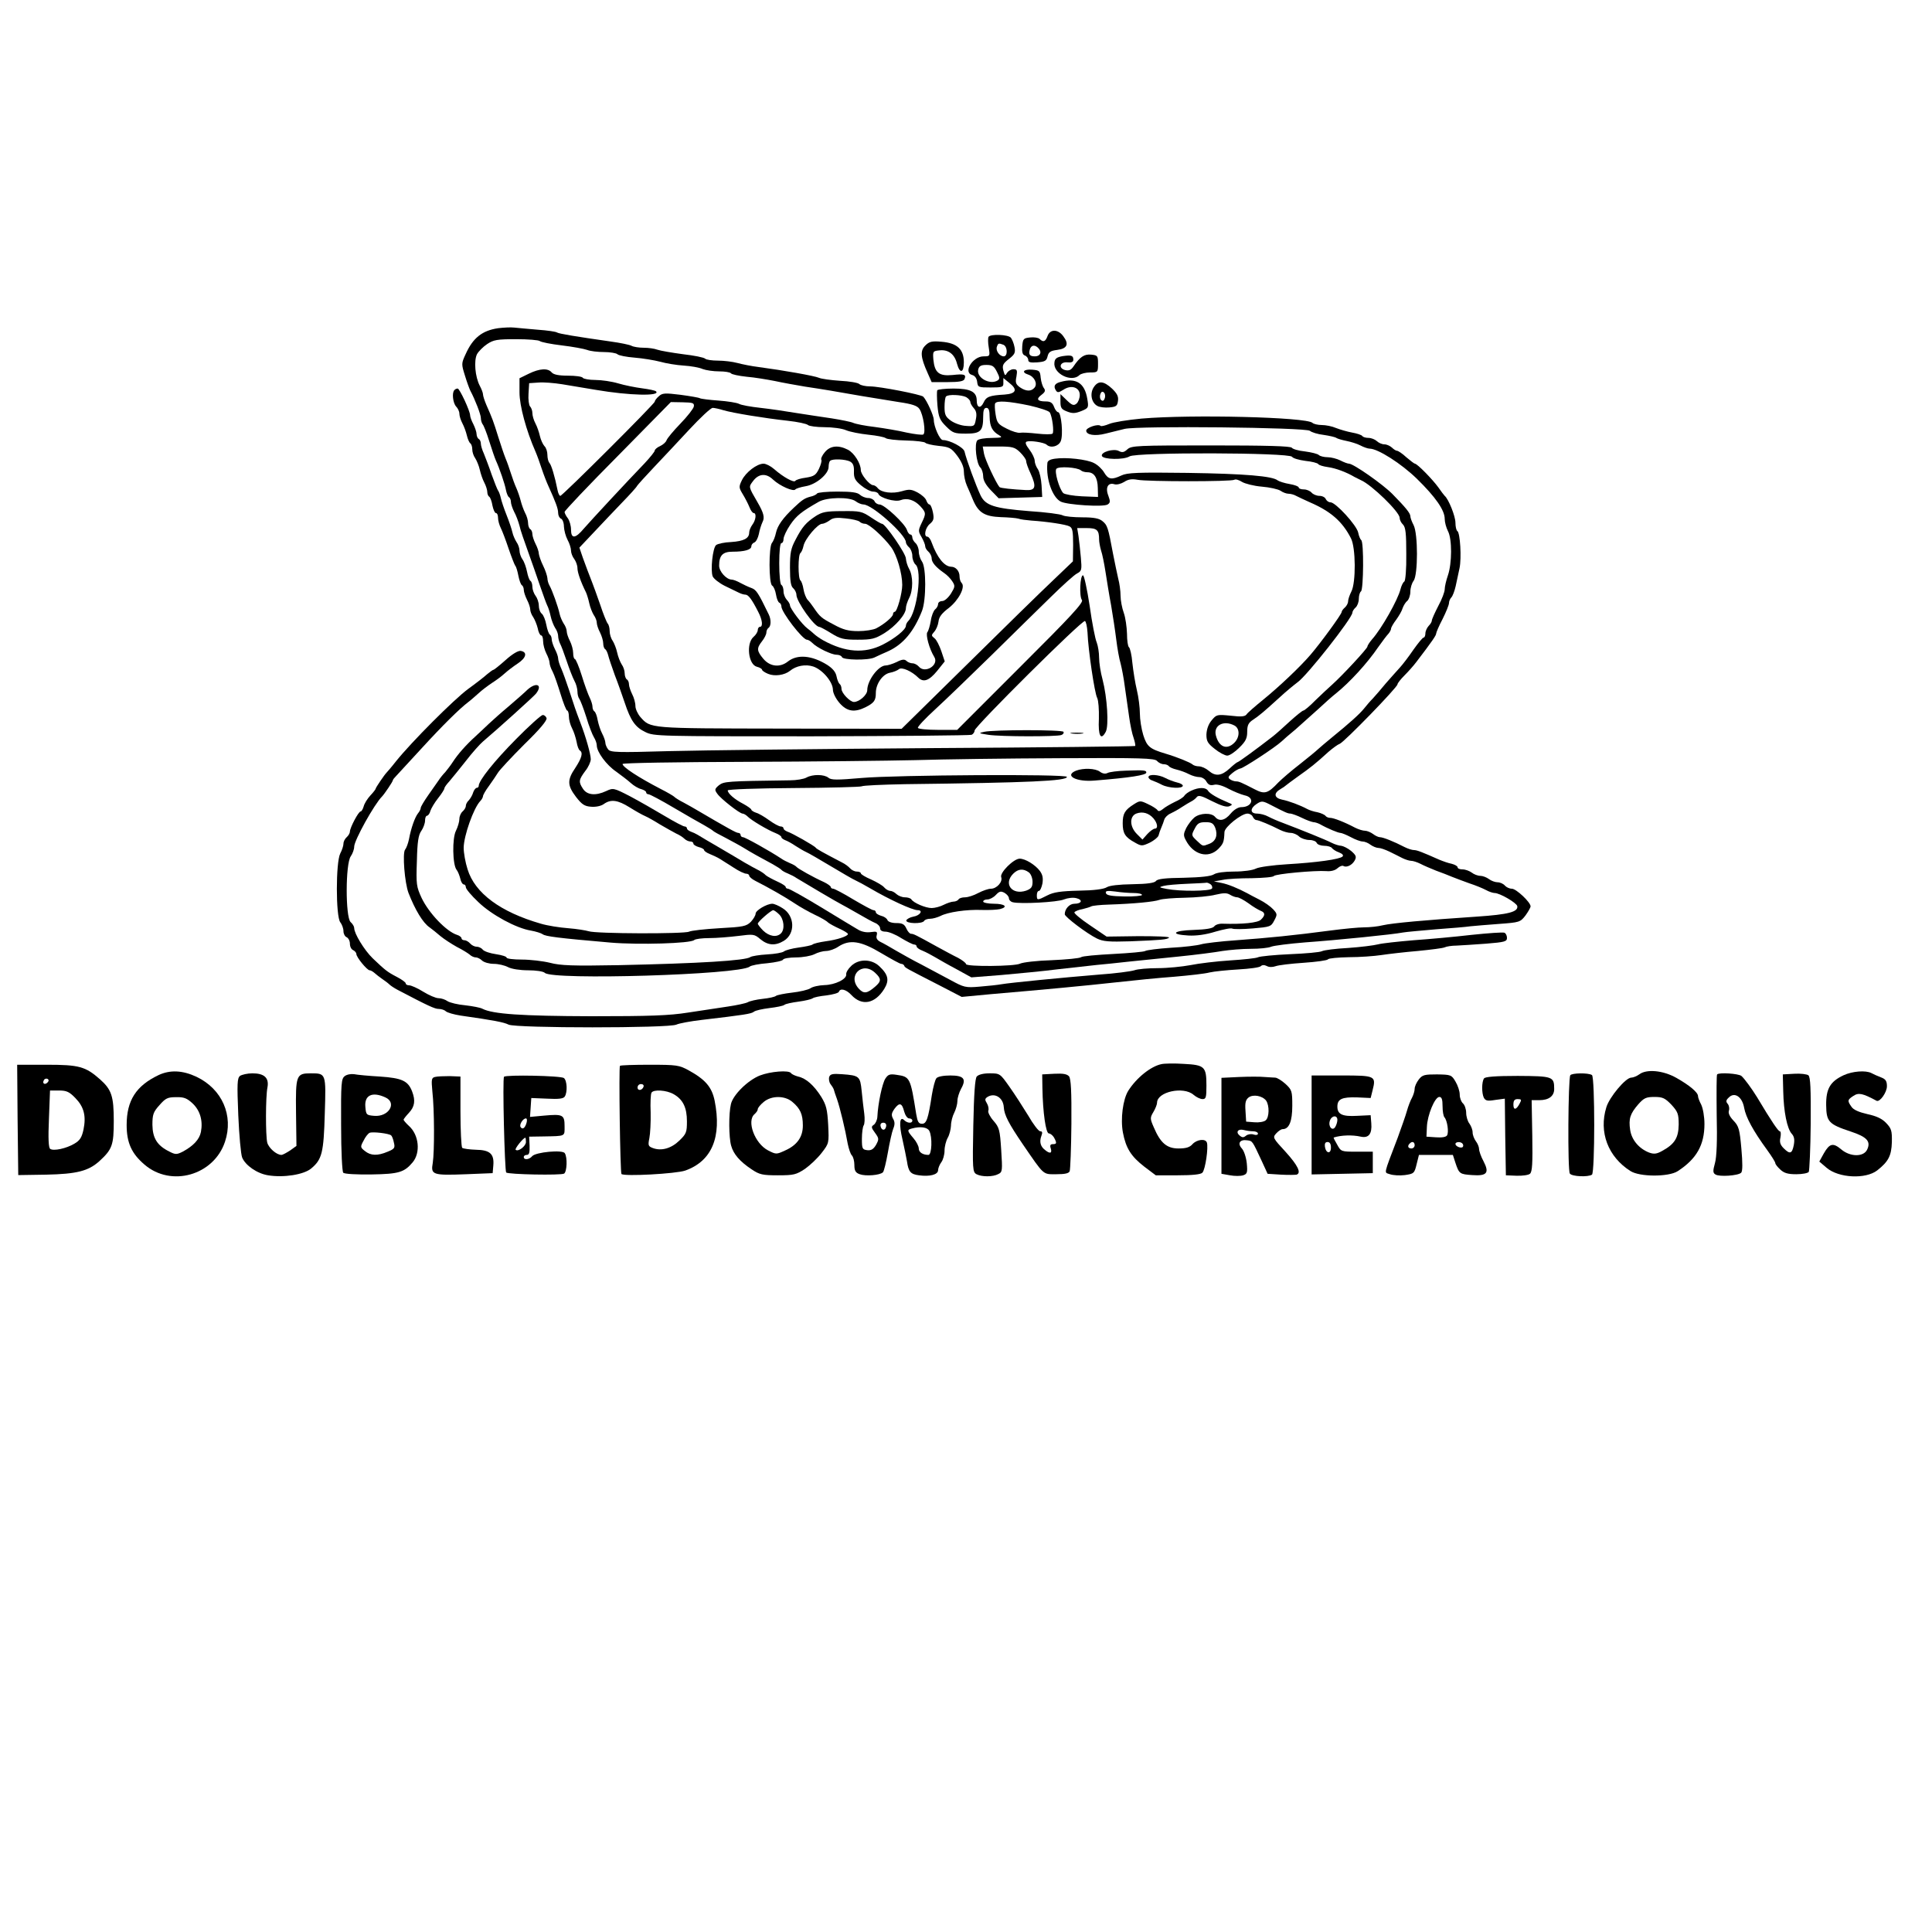 <?xml version="1.0" standalone="no"?>
<!DOCTYPE svg PUBLIC "-//W3C//DTD SVG 20010904//EN"
 "http://www.w3.org/TR/2001/REC-SVG-20010904/DTD/svg10.dtd">
<svg version="1.0" xmlns="http://www.w3.org/2000/svg"
 width="900pt" height="900pt" viewBox="0 0 900 900"
 preserveAspectRatio="xMidYMid meet">
<g transform="translate(0,900) scale(0.1,-0.1)"
fill="#000000" stroke="none">
<path d="M2320 7471 c-74 -11 -117 -45 -151 -121 -20 -43 -20 -46 -3 -100 9
-30 21 -62 25 -70 22 -41 49 -111 49 -127 0 -11 4 -23 8 -29 5 -5 19 -40 31
-79 12 -38 26 -79 31 -90 17 -37 42 -110 47 -138 3 -15 9 -30 14 -33 5 -3 9
-13 9 -22 0 -9 7 -30 15 -46 9 -16 20 -46 25 -65 4 -20 23 -74 40 -121 17 -47
42 -119 56 -160 14 -41 29 -82 33 -90 5 -9 12 -31 16 -50 4 -19 14 -44 21 -55
8 -11 14 -28 14 -37 0 -10 4 -26 9 -36 5 -9 19 -46 31 -82 12 -36 28 -77 36
-92 8 -14 14 -37 14 -50 0 -13 4 -28 9 -34 4 -5 19 -43 32 -84 12 -41 29 -84
36 -95 7 -11 13 -28 13 -37 0 -31 45 -92 91 -123 23 -17 54 -40 68 -53 13 -12
35 -25 48 -28 13 -4 23 -10 23 -15 0 -5 5 -9 11 -9 6 0 59 -28 118 -63 58 -34
122 -71 141 -81 19 -11 37 -22 40 -25 3 -4 30 -19 60 -34 30 -16 69 -37 85
-47 32 -20 77 -45 135 -76 19 -11 37 -22 40 -26 3 -4 17 -12 30 -17 14 -6 32
-15 40 -21 29 -18 195 -116 210 -123 8 -4 42 -23 75 -42 33 -19 70 -40 83 -45
12 -5 22 -16 22 -25 0 -9 9 -15 25 -15 14 0 47 -13 73 -30 27 -16 54 -30 61
-30 6 0 11 -4 11 -9 0 -5 12 -14 28 -20 15 -6 41 -20 58 -30 17 -10 62 -36
100 -56 l69 -38 140 11 c77 7 196 18 265 27 69 8 150 17 180 20 30 3 96 9 145
15 50 5 155 16 235 24 80 8 172 20 205 26 33 5 92 10 132 10 40 0 82 4 95 10
13 5 84 14 158 20 153 11 410 37 455 46 17 3 86 9 155 15 69 5 141 11 160 14
19 2 79 7 133 11 95 7 99 8 123 39 13 18 24 37 24 43 0 19 -67 82 -87 82 -12
0 -26 7 -33 15 -7 8 -22 15 -34 15 -11 0 -30 7 -40 15 -11 8 -29 15 -40 15
-12 0 -30 7 -40 15 -11 8 -30 15 -43 15 -13 0 -23 4 -23 10 0 5 -12 12 -27 16
-16 3 -41 12 -58 19 -79 35 -104 45 -118 45 -9 0 -28 6 -44 14 -48 25 -100 46
-115 46 -7 0 -22 7 -32 15 -11 8 -28 15 -37 15 -10 0 -30 6 -46 14 -51 27
-101 46 -116 46 -9 0 -18 4 -22 9 -3 5 -20 13 -37 17 -18 3 -39 10 -48 15 -33
18 -87 38 -118 44 -37 8 -40 30 -7 49 11 6 22 14 25 17 3 3 29 22 58 43 54 38
81 59 141 114 20 17 43 34 52 37 20 7 269 263 269 277 0 5 15 24 33 42 17 17
42 45 54 61 75 98 93 125 93 133 0 5 13 36 30 68 16 32 30 66 30 75 0 8 5 20
11 26 6 6 15 30 20 52 5 23 13 60 18 84 10 46 3 165 -10 173 -5 3 -9 21 -9 39
0 30 -32 110 -50 125 -3 3 -17 21 -30 40 -26 36 -98 110 -109 110 -3 0 -21 14
-40 30 -18 17 -38 30 -43 30 -5 0 -16 7 -24 15 -9 8 -24 15 -35 15 -11 0 -27
7 -35 15 -9 8 -26 15 -39 15 -13 0 -26 4 -29 9 -4 5 -25 12 -48 16 -22 4 -56
14 -74 21 -18 8 -48 14 -67 14 -18 0 -38 5 -43 10 -27 27 -565 40 -796 20 -65
-6 -133 -17 -151 -25 -19 -8 -37 -12 -40 -9 -11 11 -67 -8 -67 -22 0 -20 40
-27 90 -14 25 6 65 16 89 22 65 15 843 7 863 -9 8 -7 37 -16 64 -19 27 -4 54
-10 59 -14 6 -4 27 -10 47 -14 20 -4 50 -13 65 -21 15 -8 35 -15 43 -15 39 0
148 -70 220 -140 88 -86 130 -147 130 -187 0 -16 7 -41 15 -57 20 -37 19 -151
0 -206 -8 -23 -15 -53 -15 -65 0 -12 -13 -47 -30 -78 -16 -31 -30 -62 -30 -68
0 -6 -7 -17 -15 -25 -8 -9 -15 -24 -15 -35 0 -10 -4 -19 -8 -19 -5 0 -26 -26
-48 -57 -21 -31 -50 -69 -63 -83 -13 -14 -42 -47 -65 -73 -22 -27 -50 -59 -61
-71 -12 -12 -30 -33 -41 -47 -21 -26 -69 -69 -149 -134 -27 -22 -56 -47 -65
-55 -8 -8 -47 -40 -85 -70 -39 -30 -83 -68 -100 -85 -49 -52 -64 -56 -110 -32
-64 33 -74 37 -87 37 -7 0 -20 4 -27 9 -12 8 -11 13 10 30 13 11 30 20 37 21
12 0 162 98 192 126 8 8 37 33 65 56 27 24 74 66 105 94 30 28 68 62 85 75 63
51 144 139 195 214 19 27 41 56 48 63 6 7 12 18 12 23 0 6 11 25 24 42 13 18
27 42 30 54 4 11 13 27 21 33 8 7 15 27 15 44 0 17 7 40 15 50 21 28 21 220 0
260 -8 15 -15 34 -15 41 0 14 -22 41 -83 103 -44 45 -182 142 -203 142 -6 0
-25 7 -40 15 -16 8 -43 15 -59 15 -17 0 -36 5 -41 10 -6 6 -35 13 -65 17 -30
3 -57 11 -61 17 -5 8 -120 11 -377 11 -343 0 -370 -1 -389 -18 -16 -15 -25
-16 -40 -8 -24 13 -85 -5 -79 -23 6 -17 102 -19 129 -2 32 20 744 18 757 -2 4
-7 32 -15 62 -19 30 -3 57 -10 60 -15 3 -5 23 -11 45 -14 36 -5 85 -23 124
-46 8 -4 22 -11 30 -15 49 -21 180 -148 180 -175 0 -9 7 -24 16 -32 12 -13 15
-41 15 -137 1 -71 -4 -124 -9 -128 -6 -3 -14 -20 -18 -36 -12 -49 -88 -184
-133 -234 -11 -13 -21 -28 -21 -33 0 -9 -117 -135 -164 -177 -16 -14 -51 -47
-78 -73 -26 -27 -52 -48 -56 -48 -5 0 -33 -23 -63 -50 -30 -28 -65 -59 -79
-70 -77 -60 -160 -120 -164 -120 -3 0 -20 -13 -38 -30 -38 -35 -66 -38 -98
-10 -13 11 -33 20 -45 20 -11 0 -25 4 -30 9 -10 9 -71 34 -125 50 -74 22 -87
33 -104 86 -9 29 -16 74 -16 101 0 27 -6 76 -14 109 -8 33 -17 90 -21 127 -3
37 -11 70 -16 73 -5 4 -9 32 -9 63 -1 31 -7 75 -15 97 -8 22 -15 58 -15 80 0
22 -5 58 -11 80 -5 22 -16 74 -24 115 -23 125 -27 134 -49 152 -15 13 -40 18
-94 18 -40 0 -81 4 -91 9 -10 6 -81 15 -158 20 -162 13 -202 26 -225 73 -21
44 -66 166 -75 205 -5 19 -68 53 -101 53 -14 0 -42 63 -42 94 0 19 -32 90 -49
108 -9 10 -204 48 -248 48 -21 0 -44 5 -50 11 -6 6 -46 13 -89 15 -44 3 -88 9
-99 14 -20 9 -167 35 -280 50 -33 4 -78 13 -100 19 -22 6 -63 11 -90 11 -28 0
-55 4 -60 9 -6 6 -52 15 -104 21 -52 7 -105 16 -119 21 -13 5 -41 9 -63 9 -22
0 -48 4 -57 9 -9 5 -53 14 -97 20 -161 23 -240 36 -250 42 -5 4 -46 10 -90 13
-44 4 -93 8 -110 10 -16 2 -50 0 -75 -3z m195 -60 c6 -5 52 -14 102 -20 51 -6
104 -16 118 -21 15 -6 50 -10 79 -10 28 0 57 -5 62 -10 6 -6 42 -13 80 -16 38
-3 92 -12 119 -19 28 -8 77 -16 110 -18 33 -2 73 -9 88 -16 16 -6 50 -11 77
-11 27 0 51 -4 55 -9 3 -5 36 -12 73 -16 37 -3 96 -13 132 -20 36 -8 99 -19
140 -26 87 -13 140 -22 265 -44 50 -8 127 -21 172 -28 62 -9 86 -17 96 -32 18
-26 31 -111 18 -119 -5 -3 -40 1 -78 9 -37 9 -104 20 -148 26 -44 5 -89 14
-100 19 -11 5 -56 14 -100 21 -44 6 -118 18 -165 25 -47 8 -122 19 -167 24
-46 5 -91 13 -101 19 -10 5 -53 12 -95 15 -43 3 -82 8 -87 11 -5 3 -46 10 -91
16 -72 9 -84 8 -100 -7 -11 -9 -19 -21 -19 -25 0 -10 -430 -439 -440 -439 -4
0 -10 12 -13 28 -12 61 -29 118 -38 126 -5 6 -9 22 -9 37 0 15 -6 34 -14 41
-7 8 -17 29 -21 47 -4 18 -13 44 -21 59 -8 15 -14 36 -14 48 0 11 -5 25 -11
31 -5 5 -9 32 -7 59 l3 49 44 3 c23 2 73 -2 110 -8 36 -6 107 -18 156 -26 158
-27 304 -30 281 -7 -4 4 -33 10 -64 14 -31 4 -82 14 -112 23 -30 9 -78 16
-107 16 -28 0 -55 5 -58 10 -3 6 -35 10 -69 10 -44 0 -67 5 -76 15 -17 21 -56
19 -107 -6 l-43 -21 0 -66 c0 -62 31 -177 75 -277 7 -16 20 -52 29 -80 9 -27
23 -63 31 -80 33 -73 45 -104 45 -124 0 -12 6 -24 13 -27 7 -2 14 -19 14 -37
1 -18 8 -45 17 -62 9 -16 16 -39 16 -50 0 -11 7 -29 15 -39 8 -11 15 -30 15
-43 0 -19 15 -63 40 -113 4 -9 11 -31 15 -50 4 -19 14 -44 21 -55 8 -11 14
-27 14 -36 0 -9 7 -30 15 -45 8 -16 15 -39 15 -51 0 -12 4 -24 9 -27 5 -3 11
-16 14 -28 3 -13 17 -54 31 -93 15 -38 35 -96 46 -128 28 -85 50 -115 96 -137
40 -20 61 -20 773 -20 403 1 739 4 747 7 7 3 14 12 14 20 0 18 500 515 514
510 5 -2 10 -25 12 -53 3 -81 33 -283 45 -305 6 -12 9 -54 8 -97 -4 -80 9
-104 32 -61 15 28 7 160 -15 244 -9 32 -16 78 -16 101 0 24 -5 55 -11 71 -7
15 -22 92 -33 171 -12 78 -26 143 -31 142 -14 0 -18 -99 -5 -115 9 -11 -51
-76 -285 -309 l-296 -296 -89 0 c-49 0 -91 4 -94 9 -3 5 34 44 82 88 48 44
166 158 262 252 96 95 220 216 275 270 55 54 110 104 123 110 21 11 22 17 17
74 -3 34 -8 79 -11 100 l-6 37 45 0 c47 0 57 -9 57 -53 0 -11 4 -34 9 -51 6
-17 15 -62 21 -101 6 -38 17 -108 26 -155 8 -47 19 -119 24 -160 5 -41 14 -91
20 -110 5 -19 15 -69 20 -110 6 -41 15 -104 20 -140 5 -36 14 -80 21 -98 6
-18 9 -35 7 -37 -2 -2 -431 -7 -953 -10 -523 -4 -1071 -10 -1220 -14 -239 -7
-271 -6 -282 8 -7 9 -13 23 -13 31 0 8 -7 28 -15 43 -8 15 -17 43 -21 63 -3
19 -10 37 -15 40 -5 3 -9 13 -9 22 0 9 -6 28 -13 42 -7 14 -24 60 -37 103 -13
42 -28 77 -32 77 -4 0 -8 12 -8 28 0 15 -7 40 -15 56 -8 15 -15 36 -15 45 0 9
-6 25 -14 36 -7 11 -16 31 -19 45 -7 34 -35 111 -47 132 -6 10 -10 26 -10 35
-1 10 -9 36 -20 58 -11 22 -19 47 -20 56 0 9 -7 30 -15 45 -8 16 -15 37 -15
46 0 9 -4 20 -10 23 -5 3 -10 16 -10 28 0 12 -6 34 -14 48 -7 14 -16 39 -20
55 -4 16 -13 43 -20 59 -8 17 -19 48 -26 70 -7 22 -18 54 -25 70 -7 17 -22 62
-34 100 -23 74 -28 87 -55 148 -9 21 -16 43 -16 50 0 7 -7 25 -15 40 -22 42
-28 117 -13 147 7 13 29 35 47 47 30 20 46 23 135 23 56 0 106 -4 111 -9z
m717 -305 c-2 -10 -30 -46 -63 -80 -32 -33 -61 -68 -64 -77 -3 -9 -17 -21 -30
-27 -14 -6 -25 -16 -25 -21 0 -5 -21 -31 -47 -59 -81 -84 -249 -265 -283 -304
-40 -48 -60 -49 -60 -5 0 18 -7 42 -15 53 -8 10 -15 24 -15 29 0 6 111 123
248 261 l247 251 55 -1 c48 -1 55 -3 52 -20z m138 -17 c44 -13 190 -37 299
-49 46 -5 89 -14 95 -20 5 -5 40 -10 77 -10 37 0 82 -6 100 -14 19 -8 66 -17
104 -21 39 -4 75 -11 81 -16 6 -5 48 -10 95 -11 46 -1 87 -6 90 -11 3 -4 31
-11 61 -14 50 -5 59 -9 87 -46 20 -27 31 -52 31 -73 0 -19 6 -48 14 -66 8 -18
22 -50 30 -70 25 -57 54 -74 128 -77 35 -1 71 -4 82 -7 10 -4 37 -7 60 -9 75
-5 161 -18 178 -27 14 -7 17 -22 17 -86 l-1 -77 -91 -87 c-51 -48 -230 -223
-399 -390 l-308 -303 -567 1 c-612 1 -602 0 -650 54 -12 14 -23 37 -23 51 0
15 -7 40 -15 55 -8 16 -15 37 -15 46 0 9 -4 20 -10 23 -5 3 -10 16 -10 28 0
13 -6 31 -14 42 -7 11 -17 36 -21 55 -4 19 -14 44 -21 55 -8 11 -14 31 -14 45
0 14 -4 30 -9 35 -5 6 -21 45 -35 88 -15 43 -32 90 -38 105 -17 44 -25 64 -43
114 l-16 47 68 72 c37 40 97 102 131 138 35 36 67 71 70 78 4 6 39 45 77 85
39 41 113 120 165 176 52 56 101 102 110 102 8 0 31 -5 50 -11z m2020 -1634
c7 -8 21 -15 31 -15 10 0 20 -4 24 -9 3 -5 19 -12 36 -16 17 -4 42 -13 57 -21
15 -8 37 -14 49 -14 12 0 27 -9 33 -21 9 -15 18 -19 35 -15 14 4 39 -3 67 -18
25 -13 59 -27 76 -31 49 -10 36 -55 -16 -55 -14 0 -34 -12 -49 -30 -27 -33
-54 -38 -73 -15 -17 20 -70 18 -96 -3 -12 -10 -29 -32 -38 -49 -13 -27 -14
-35 -2 -57 35 -68 104 -87 151 -41 24 25 27 32 29 79 1 24 79 86 107 86 11 0
22 -7 25 -15 4 -8 11 -15 16 -15 11 0 66 -23 111 -46 16 -8 38 -14 50 -14 11
0 29 -7 39 -17 10 -9 32 -16 48 -16 16 0 31 -6 34 -14 3 -7 19 -13 35 -13 16
0 33 -5 36 -11 4 -5 18 -15 33 -20 15 -6 22 -13 16 -19 -13 -13 -120 -28 -258
-36 -67 -4 -131 -13 -145 -20 -15 -8 -58 -14 -101 -14 -46 0 -83 -5 -95 -13
-14 -9 -59 -14 -140 -16 -86 -1 -123 -5 -130 -15 -7 -9 -40 -14 -109 -15 -64
-1 -107 -6 -120 -14 -14 -9 -60 -15 -130 -16 -85 -2 -118 -7 -147 -22 -47 -24
-49 -24 -49 1 0 11 4 20 10 20 5 0 12 15 16 34 4 26 1 41 -12 59 -22 29 -68
57 -94 57 -28 0 -94 -66 -86 -86 8 -22 -21 -54 -48 -54 -12 0 -38 -9 -59 -20
-20 -11 -48 -20 -61 -20 -14 0 -28 -4 -31 -10 -3 -5 -14 -10 -23 -10 -9 0 -30
-7 -46 -15 -15 -8 -41 -15 -56 -15 -28 0 -85 24 -95 41 -4 5 -17 9 -30 9 -13
0 -30 7 -39 15 -8 8 -21 15 -29 15 -8 0 -20 7 -28 16 -7 9 -35 25 -61 37 -26
11 -48 24 -48 29 0 4 -8 8 -19 8 -10 0 -24 7 -31 15 -7 8 -24 21 -39 28 -88
46 -117 62 -121 68 -6 9 -110 68 -132 75 -10 4 -18 10 -18 15 0 5 -6 9 -13 9
-8 0 -32 13 -54 29 -22 16 -49 32 -61 35 -12 4 -22 11 -22 14 0 4 -17 16 -37
27 -41 21 -73 49 -73 63 0 5 136 10 307 11 168 1 311 5 317 8 6 4 96 8 201 10
584 7 755 15 755 34 0 14 -795 9 -955 -5 -116 -10 -143 -10 -156 1 -19 16 -73
17 -102 1 -12 -7 -47 -13 -77 -13 -296 -4 -307 -5 -331 -23 -20 -17 -21 -21
-8 -39 16 -24 105 -93 118 -93 5 0 16 -6 23 -13 17 -18 95 -64 131 -78 15 -6
27 -14 27 -19 0 -4 8 -10 18 -14 9 -3 31 -15 47 -26 17 -11 39 -24 50 -29 12
-5 63 -35 115 -66 52 -31 103 -61 115 -66 11 -5 43 -22 70 -38 87 -51 195
-101 220 -101 27 0 11 -25 -20 -30 -16 -3 -30 -11 -33 -17 -5 -16 74 -18 83
-3 3 6 16 10 28 10 12 0 33 6 48 13 34 18 121 31 194 28 33 -1 70 1 83 4 40
10 23 25 -28 25 -27 0 -50 5 -50 10 0 6 9 10 20 10 10 0 28 9 39 21 16 17 23
19 40 10 12 -7 21 -18 21 -26 0 -7 8 -16 18 -18 35 -9 208 0 238 13 18 7 42
10 58 6 32 -8 25 -26 -9 -26 -23 0 -45 -24 -45 -49 0 -12 103 -90 150 -113 29
-14 56 -16 155 -13 147 6 171 8 181 17 4 5 -60 7 -142 7 l-149 -2 -78 53 c-42
28 -75 56 -72 60 3 5 20 12 38 15 17 4 36 10 41 13 6 3 42 7 80 8 120 4 211
13 237 22 13 5 66 9 118 10 52 1 117 7 143 14 39 9 53 9 68 0 11 -7 26 -12 33
-12 8 0 32 -13 53 -28 21 -16 47 -31 57 -35 21 -8 22 -21 1 -41 -14 -15 -87
-22 -178 -19 -17 1 -35 -5 -40 -13 -8 -9 -38 -14 -96 -16 -96 -3 -112 -21 -24
-26 37 -2 81 4 126 18 38 11 73 18 79 14 6 -3 49 -3 95 1 81 7 85 8 100 37 15
28 14 31 -5 52 -12 13 -40 33 -64 45 -23 12 -49 25 -57 30 -43 23 -89 42 -120
48 l-35 7 40 7 c22 5 84 8 137 8 53 1 99 5 102 10 6 10 193 27 245 23 20 -2
40 3 51 13 11 10 23 14 28 11 15 -9 41 4 53 26 9 17 6 24 -17 44 -16 13 -37
23 -46 24 -9 0 -29 6 -45 14 -27 14 -141 60 -228 93 -22 8 -52 21 -67 29 -14
8 -38 14 -52 14 -33 0 -34 24 -2 45 23 15 28 15 68 -6 66 -34 77 -39 90 -39 7
-1 31 -9 53 -20 22 -11 46 -19 53 -20 7 0 20 -4 30 -9 37 -21 86 -41 96 -41 6
0 28 -9 49 -20 20 -11 45 -20 54 -20 10 0 27 -7 37 -15 11 -8 28 -15 37 -15
10 0 32 -8 51 -17 18 -9 45 -22 60 -30 14 -7 33 -13 41 -13 9 0 28 -6 44 -14
15 -8 48 -22 73 -32 25 -9 59 -22 75 -29 17 -7 53 -20 80 -30 28 -9 62 -23 77
-31 14 -8 33 -14 40 -14 25 0 103 -46 106 -61 5 -27 -41 -39 -188 -49 -240
-16 -393 -30 -437 -40 -23 -6 -63 -10 -89 -10 -26 0 -97 -7 -158 -15 -166 -22
-286 -34 -436 -45 -74 -5 -148 -14 -165 -19 -16 -5 -79 -13 -140 -16 -60 -4
-114 -11 -120 -15 -5 -4 -73 -10 -149 -14 -77 -4 -145 -10 -150 -15 -6 -5 -68
-11 -137 -14 -69 -2 -135 -10 -147 -16 -25 -13 -252 -15 -252 -2 0 5 -17 18
-37 29 -21 10 -65 34 -98 52 -101 56 -110 60 -121 60 -6 0 -16 11 -22 25 -9
20 -19 25 -47 25 -21 0 -38 6 -41 14 -3 8 -16 17 -30 20 -13 4 -24 11 -24 16
0 6 -5 10 -11 10 -6 0 -48 23 -94 50 -46 28 -88 50 -94 50 -6 0 -11 4 -11 8 0
4 -15 15 -32 23 -49 22 -122 63 -128 71 -3 4 -17 12 -30 17 -14 6 -32 15 -40
21 -56 37 -169 100 -179 100 -6 0 -11 5 -11 10 0 6 -5 10 -11 10 -9 0 -44 19
-199 110 -8 5 -33 19 -55 31 -22 11 -42 24 -45 28 -3 3 -31 20 -63 36 -104 54
-177 102 -177 116 0 5 255 9 568 10 312 1 671 5 797 8 127 4 429 8 671 9 382
2 443 0 454 -13z m271 -311 c13 -35 3 -63 -28 -75 -32 -12 -28 -13 -58 15 -25
24 -26 25 -10 55 13 26 22 31 51 31 28 0 36 -5 45 -26z m-868 -208 c9 -7 17
-26 17 -44 0 -24 -6 -32 -30 -41 -66 -22 -107 32 -60 79 23 23 47 25 73 6z
m846 -55 c7 -5 10 -14 7 -20 -8 -13 -149 -14 -211 -2 -36 7 -38 8 -15 14 14 4
63 8 110 10 47 2 87 4 90 5 3 1 11 -2 19 -7z m-358 -41 c22 0 39 -4 39 -9 0
-4 -37 -8 -82 -7 -60 1 -83 5 -86 15 -4 11 5 13 43 8 26 -4 65 -7 86 -7z"/>
<path d="M4585 5591 c-28 -6 -27 -7 19 -14 60 -9 318 -9 340 -1 9 3 13 10 10
15 -6 10 -324 10 -369 0z"/>
<path d="M4993 5583 c15 -2 37 -2 50 0 12 2 0 4 -28 4 -27 0 -38 -2 -22 -4z"/>
<path d="M3842 6893 c-12 -14 -19 -30 -16 -35 3 -4 -2 -23 -11 -42 -14 -29
-23 -35 -60 -41 -25 -3 -47 -10 -50 -15 -6 -10 -56 17 -99 55 -16 14 -38 25
-49 25 -31 0 -83 -40 -101 -77 -15 -31 -14 -35 4 -65 11 -18 25 -45 31 -60 6
-16 15 -28 20 -28 14 0 10 -33 -6 -54 -8 -11 -15 -27 -15 -37 0 -27 -25 -40
-84 -44 -31 -1 -62 -8 -70 -14 -16 -13 -27 -117 -16 -146 5 -11 30 -31 56 -44
27 -13 57 -28 66 -32 10 -5 23 -9 30 -9 14 0 30 -21 60 -80 20 -38 23 -70 8
-70 -5 0 -10 -7 -10 -15 0 -8 -9 -23 -20 -32 -35 -31 -24 -129 16 -139 13 -3
24 -10 24 -14 0 -4 13 -13 28 -19 31 -13 77 -6 102 14 29 24 73 32 109 20 43
-15 90 -71 91 -107 0 -16 13 -42 31 -63 35 -40 70 -45 122 -19 39 20 47 31 47
66 0 42 31 87 65 94 17 3 36 11 43 17 13 11 60 -10 90 -40 24 -23 50 -14 87
31 l36 45 -16 48 c-9 26 -23 54 -32 60 -15 12 -15 14 -1 30 9 10 18 31 20 48
2 21 16 39 48 63 46 36 78 98 60 116 -6 6 -10 19 -10 31 0 25 -18 45 -39 45
-32 1 -65 42 -91 113 -5 15 -14 27 -20 27 -18 0 -10 41 11 59 18 15 21 24 15
54 -4 20 -11 37 -16 37 -5 0 -11 8 -15 19 -3 10 -21 26 -39 36 -30 16 -40 17
-74 7 -44 -13 -96 -7 -113 14 -6 8 -16 14 -22 14 -16 0 -57 50 -57 70 0 31
-31 80 -60 95 -45 23 -83 19 -108 -12z m118 -43 c14 -8 19 -20 18 -47 -1 -29
5 -41 33 -64 19 -16 44 -29 56 -29 12 0 23 -5 25 -11 6 -18 78 -39 103 -29 31
12 65 1 92 -28 27 -30 28 -34 6 -79 -16 -34 -16 -38 0 -65 9 -16 17 -35 17
-43 0 -7 7 -18 15 -25 8 -7 15 -21 15 -31 0 -19 20 -42 59 -69 12 -8 29 -25
37 -38 14 -21 13 -26 -6 -57 -13 -20 -30 -35 -41 -35 -10 0 -19 -6 -19 -14 0
-7 -6 -19 -14 -25 -7 -6 -17 -30 -20 -53 -4 -23 -11 -47 -16 -53 -9 -11 9 -78
32 -115 24 -38 -43 -80 -72 -45 -7 8 -20 15 -29 15 -9 0 -22 5 -28 11 -9 9
-21 8 -46 -5 -19 -9 -42 -16 -51 -16 -34 0 -86 -70 -86 -115 0 -22 -37 -55
-62 -55 -18 0 -58 41 -58 61 0 10 -4 20 -9 23 -4 3 -11 19 -14 35 -4 21 -19
38 -44 54 -71 44 -138 50 -182 16 -37 -30 -84 -25 -115 12 -31 37 -32 49 -6
82 11 14 20 32 20 40 0 9 5 19 10 22 12 8 13 39 1 63 -49 101 -58 115 -81 123
-14 5 -37 16 -52 24 -14 8 -32 15 -40 15 -25 1 -58 38 -58 65 0 48 17 65 63
65 55 0 87 9 87 25 0 7 6 15 14 18 8 3 17 21 21 39 3 18 11 43 17 56 11 21 6
42 -23 92 -43 74 -42 71 -21 99 26 35 61 38 93 7 32 -30 96 -58 104 -46 3 4
24 11 48 15 49 8 107 57 107 90 0 12 3 25 7 28 10 11 72 8 93 -3z"/>
<path d="M3806 6701 c-3 -5 -17 -12 -32 -15 -26 -7 -38 -15 -77 -52 -50 -47
-75 -83 -82 -115 -4 -19 -12 -40 -19 -48 -15 -19 -15 -189 1 -199 7 -4 15 -23
18 -42 3 -19 10 -36 16 -38 5 -2 9 -10 9 -17 0 -27 99 -155 119 -155 5 0 16
-6 24 -14 22 -23 90 -56 114 -56 12 0 23 -5 25 -11 5 -14 121 -16 151 -2 12 6
43 20 68 31 67 32 116 90 154 186 20 51 20 203 0 230 -8 11 -15 32 -15 47 0
14 -7 32 -15 39 -8 7 -15 19 -15 26 0 8 -4 14 -9 14 -5 0 -13 10 -16 21 -10
30 -105 119 -128 119 -9 0 -20 7 -23 15 -4 8 -17 15 -29 15 -13 0 -30 7 -39
15 -11 11 -38 15 -105 15 -49 0 -92 -4 -95 -9z m180 -36 c10 -8 27 -15 36 -15
41 0 198 -141 198 -176 0 -6 7 -17 15 -24 8 -7 15 -25 15 -40 0 -15 7 -33 15
-40 32 -27 7 -222 -34 -263 -6 -6 -11 -16 -11 -22 0 -18 -51 -59 -108 -88 -85
-43 -175 -36 -277 20 -16 9 -36 23 -43 30 -7 7 -21 18 -30 25 -25 18 -82 94
-82 108 0 6 -7 18 -15 26 -8 9 -15 26 -15 39 0 13 -4 27 -10 30 -6 3 -10 48
-10 101 0 56 4 94 10 94 6 0 10 9 10 19 0 11 14 41 31 66 29 43 53 62 134 108
38 21 143 23 171 2z"/>
<path d="M3800 6596 c-45 -30 -63 -50 -94 -110 -22 -41 -26 -62 -26 -131 0
-61 4 -86 15 -95 8 -7 15 -21 15 -31 0 -31 84 -149 106 -149 4 0 29 -13 56
-30 42 -26 58 -30 123 -30 66 0 81 4 124 30 53 33 101 88 101 117 0 10 7 31
15 47 19 36 19 103 0 136 -8 14 -14 35 -15 48 0 23 -96 162 -111 162 -5 0 -28
14 -52 30 -42 28 -51 30 -133 29 -76 0 -94 -4 -124 -23z m204 -26 c6 -6 17
-10 26 -10 18 0 86 -61 122 -110 26 -36 51 -121 51 -175 0 -38 -24 -125 -35
-125 -4 0 -8 -5 -8 -11 0 -12 -41 -47 -78 -66 -14 -7 -51 -13 -83 -13 -46 0
-71 6 -116 31 -57 30 -63 35 -93 79 -8 12 -21 29 -28 36 -7 8 -16 30 -19 49
-3 20 -10 38 -14 41 -12 7 -12 121 0 128 4 3 11 18 14 33 7 33 66 103 87 103
8 0 24 8 35 16 15 12 33 14 75 9 30 -3 59 -10 64 -15z"/>
<path d="M5013 5410 c-58 -23 1 -54 88 -46 162 13 239 25 239 37 0 11 -10 12
-95 9 -38 -1 -77 -6 -86 -11 -10 -5 -23 -3 -35 6 -21 16 -77 18 -111 5z"/>
<path d="M5350 5380 c0 -6 8 -13 18 -16 9 -3 30 -12 45 -20 32 -16 97 -19 97
-4 0 5 -12 12 -27 15 -16 4 -40 13 -55 21 -30 16 -78 19 -78 4z"/>
<path d="M5550 5317 c-14 -6 -29 -17 -33 -24 -4 -7 -24 -20 -45 -29 -20 -10
-45 -24 -55 -33 -12 -10 -21 -12 -25 -5 -4 6 -24 19 -44 28 -35 17 -38 17 -65
0 -43 -27 -53 -44 -53 -89 0 -47 11 -65 57 -90 30 -17 33 -17 68 -1 20 10 39
25 42 34 2 9 8 26 13 37 5 11 11 28 14 38 3 9 16 22 28 27 13 6 37 19 53 30
17 11 37 23 45 27 8 4 20 13 25 20 8 10 23 6 71 -19 42 -21 67 -29 80 -24 17
7 17 9 -6 18 -46 19 -85 41 -93 55 -10 16 -43 16 -77 0z m-177 -129 c19 -22
23 -48 7 -48 -6 0 -22 -11 -35 -25 l-23 -26 -26 26 c-34 34 -35 82 -3 95 29
11 58 3 80 -22z"/>
<path d="M4880 7435 c-10 -27 -20 -31 -37 -14 -6 6 -26 9 -44 7 -31 -3 -34 -6
-37 -41 -2 -26 1 -39 12 -43 9 -3 16 -13 16 -21 0 -11 11 -13 42 -11 36 3 43
7 48 28 5 20 13 26 45 30 47 6 56 27 28 64 -24 33 -61 34 -73 1z m-40 -60 c14
-17 5 -35 -19 -35 -24 0 -30 8 -24 31 6 23 26 25 43 4z"/>
<path d="M4605 7431 c-3 -6 -3 -28 1 -50 6 -40 6 -41 -24 -41 -51 0 -97 -75
-53 -87 12 -3 21 -15 23 -32 3 -25 6 -26 63 -26 55 0 60 2 59 22 l0 22 27 -22
c41 -32 33 -51 -21 -55 -70 -4 -86 -10 -98 -37 -14 -30 -32 -25 -32 9 0 41
-29 56 -108 56 -39 0 -73 -4 -76 -8 -2 -4 -2 -36 1 -71 5 -55 11 -68 40 -97
31 -31 39 -34 93 -34 68 0 80 12 80 79 0 30 4 41 15 41 11 0 15 -12 15 -42 1
-45 12 -67 45 -86 17 -10 11 -11 -35 -12 -31 0 -61 -5 -67 -11 -15 -15 -5
-109 14 -127 7 -7 13 -26 13 -41 0 -18 12 -40 36 -65 l36 -37 101 3 102 3 -3
54 c-2 30 -9 63 -17 75 -8 11 -15 29 -15 40 0 10 -11 34 -25 52 -17 22 -21 34
-12 37 17 6 80 -4 92 -14 19 -18 55 -9 66 15 13 28 3 136 -12 136 -5 0 -14 11
-19 25 -7 19 -17 25 -38 25 -40 0 -47 11 -20 31 17 13 19 20 11 31 -6 7 -13
29 -15 48 -3 33 -6 35 -40 38 -40 3 -52 -12 -18 -23 28 -9 45 -42 29 -61 -15
-18 -39 -18 -68 2 -19 14 -22 22 -16 50 5 29 3 34 -14 34 -11 0 -24 -8 -30
-17 -8 -15 -10 -14 -17 11 -6 24 -2 32 26 54 27 21 31 29 26 55 -3 17 -11 36
-17 44 -13 15 -95 18 -104 4z m69 -37 c20 -8 21 -54 2 -54 -20 0 -39 27 -32
45 6 17 8 17 30 9z m-30 -126 c13 -25 14 -33 4 -40 -37 -23 -101 13 -91 51 4
16 13 21 38 21 28 0 36 -6 49 -32z m-143 -118 c10 -6 19 -16 19 -22 0 -6 7
-19 16 -29 12 -13 15 -28 10 -52 -6 -33 -8 -34 -46 -31 -22 1 -53 12 -70 24
-25 18 -30 28 -30 64 0 23 3 46 7 49 10 11 72 8 94 -3z m294 -39 c48 -11 91
-25 95 -32 12 -19 21 -92 13 -99 -4 -4 -36 -4 -71 0 -35 4 -71 6 -80 4 -9 -2
-37 6 -62 19 -40 20 -46 27 -52 66 -4 24 -5 48 -2 52 8 14 63 10 159 -10z
m-43 -218 c15 -15 28 -33 28 -40 0 -8 9 -34 21 -59 28 -62 23 -79 -21 -77 -62
3 -120 9 -124 14 -15 17 -67 127 -72 155 l-6 34 73 0 c66 0 76 -3 101 -27z"/>
<path d="M4310 7390 c-24 -24 -22 -54 11 -127 l19 -43 74 0 c54 0 75 4 79 14
9 22 -1 25 -56 19 -63 -6 -83 11 -89 72 -3 39 -2 40 30 43 40 4 69 -18 80 -62
13 -48 32 -44 32 6 0 61 -31 90 -104 96 -45 4 -57 1 -76 -18z"/>
<path d="M4950 7341 c-27 -5 -36 -11 -38 -29 -8 -52 80 -96 117 -59 6 6 29 12
49 12 36 0 37 1 37 40 0 38 -2 40 -32 43 -32 3 -52 -10 -83 -56 -11 -16 -21
-20 -38 -16 -34 9 -24 40 11 36 18 -2 27 2 27 12 0 20 -9 23 -50 17z"/>
<path d="M4941 7221 c-28 -7 -35 -20 -22 -40 7 -11 13 -10 34 3 37 25 77 12
77 -24 0 -15 -7 -33 -15 -40 -13 -11 -21 -8 -45 15 l-30 29 0 -35 c0 -30 5
-36 31 -46 25 -10 38 -9 66 2 34 14 35 16 28 57 -12 74 -52 99 -124 79z"/>
<path d="M5095 7196 c-19 -29 -11 -72 17 -87 10 -6 36 -9 56 -7 32 3 37 7 40
31 3 21 -5 35 -28 57 -39 36 -64 38 -85 6z m51 -52 c-4 -12 -10 -14 -17 -7 -5
5 -7 17 -3 27 4 12 10 14 17 7 5 -5 7 -17 3 -27z"/>
<path d="M2117 7183 c-13 -12 -7 -61 8 -77 8 -8 15 -23 15 -33 0 -10 6 -30 14
-45 8 -15 17 -40 21 -57 4 -17 11 -33 16 -36 5 -4 9 -16 9 -28 0 -13 6 -31 14
-42 7 -11 17 -35 21 -53 4 -18 13 -45 21 -60 8 -15 14 -35 14 -44 0 -9 4 -19
9 -22 5 -3 12 -22 15 -41 4 -19 11 -35 16 -35 6 0 10 -10 10 -22 0 -13 6 -34
13 -48 7 -14 23 -56 36 -95 13 -38 27 -74 31 -80 5 -5 11 -27 15 -48 4 -20 11
-40 16 -43 5 -3 9 -13 9 -22 0 -9 7 -30 15 -46 8 -15 15 -36 15 -45 0 -9 6
-25 14 -36 7 -11 17 -35 21 -52 3 -18 11 -33 16 -33 5 0 9 -12 9 -27 0 -16 7
-41 15 -57 8 -15 15 -35 15 -43 0 -8 6 -27 14 -41 8 -15 24 -62 37 -104 13
-43 27 -78 31 -78 4 0 8 -12 8 -27 0 -16 7 -41 15 -56 8 -15 17 -43 21 -63 3
-19 10 -37 15 -40 16 -10 9 -35 -21 -81 -38 -56 -38 -81 3 -135 27 -35 40 -44
70 -46 22 -2 46 3 59 12 33 24 65 20 121 -15 27 -17 59 -35 71 -40 12 -5 44
-23 71 -40 28 -16 61 -35 75 -42 14 -6 31 -17 38 -24 7 -7 20 -13 28 -13 8 0
14 -4 14 -10 0 -5 11 -12 25 -16 14 -3 25 -10 25 -14 0 -4 12 -13 28 -19 15
-6 36 -16 47 -23 11 -7 39 -25 63 -40 24 -16 50 -28 58 -28 7 0 14 -4 14 -9 0
-5 12 -16 28 -24 65 -33 140 -76 182 -104 25 -17 68 -41 95 -54 28 -13 56 -29
62 -36 7 -6 31 -19 53 -29 22 -10 40 -21 40 -25 0 -10 -50 -27 -105 -34 -27
-4 -54 -10 -60 -15 -5 -4 -35 -10 -65 -14 -30 -4 -60 -12 -68 -18 -7 -6 -42
-12 -79 -14 -36 -2 -71 -8 -77 -12 -21 -17 -242 -30 -613 -38 -216 -4 -272 -2
-321 11 -33 8 -92 15 -131 15 -39 0 -71 4 -71 9 0 5 -22 12 -49 16 -28 4 -55
13 -62 21 -6 8 -19 14 -29 14 -10 0 -23 7 -30 15 -7 8 -19 15 -26 15 -8 0 -14
4 -14 9 0 5 -10 13 -21 16 -50 16 -131 101 -165 172 -24 52 -26 63 -22 172 2
90 7 122 21 141 9 13 17 35 17 47 0 13 4 23 9 23 5 0 13 10 16 23 4 12 20 39
36 59 16 20 29 41 29 45 0 5 10 19 23 33 12 14 47 57 77 95 30 39 66 79 79 90
73 62 238 211 248 224 32 41 2 55 -39 19 -13 -13 -53 -48 -88 -78 -36 -30 -76
-66 -91 -80 -14 -14 -44 -41 -65 -61 -44 -40 -81 -82 -105 -119 -9 -14 -25
-35 -35 -47 -11 -11 -25 -29 -32 -40 -7 -10 -28 -40 -47 -67 -19 -27 -35 -54
-35 -59 0 -6 -6 -18 -13 -26 -14 -18 -32 -67 -42 -121 -4 -19 -12 -41 -18 -48
-13 -16 -2 -155 16 -202 31 -79 67 -139 98 -160 11 -8 35 -27 51 -41 17 -14
51 -36 76 -50 26 -13 53 -30 60 -36 7 -7 20 -13 28 -13 9 0 22 -7 30 -15 9 -8
33 -15 54 -15 21 0 51 -7 66 -15 17 -9 56 -15 94 -15 37 0 71 -5 78 -12 35
-35 906 -9 954 29 7 6 44 13 83 16 38 4 71 11 73 17 2 5 29 10 60 10 32 0 70
7 86 15 15 8 40 15 55 15 14 0 40 9 56 20 53 35 105 27 200 -30 46 -27 87 -50
93 -50 6 0 12 -4 14 -8 3 -10 4 -10 162 -91 l106 -55 138 13 c257 22 437 39
582 55 80 9 201 21 270 26 69 6 143 14 165 20 22 5 82 11 134 14 52 3 98 9
104 15 6 6 16 7 28 1 10 -6 27 -6 41 -1 13 5 71 12 131 16 59 4 110 11 113 16
3 5 47 9 97 10 51 0 119 5 152 10 33 5 110 14 170 19 61 6 117 13 125 17 8 4
33 8 55 8 22 1 84 5 138 9 87 7 97 10 97 27 0 11 -6 22 -12 24 -7 3 -76 -2
-153 -10 -77 -9 -198 -20 -270 -25 -71 -6 -146 -14 -165 -19 -19 -5 -82 -13
-140 -17 -58 -3 -112 -10 -122 -15 -9 -5 -76 -11 -149 -14 -72 -3 -139 -10
-148 -14 -9 -5 -68 -11 -131 -15 -63 -4 -146 -14 -185 -22 -38 -7 -106 -14
-151 -14 -45 0 -94 -4 -110 -10 -16 -5 -90 -15 -164 -20 -170 -14 -416 -38
-455 -45 -16 -3 -62 -8 -100 -11 -68 -6 -74 -4 -140 32 -39 21 -99 53 -135 72
-36 18 -87 47 -115 63 -27 16 -60 35 -73 41 -16 8 -22 18 -18 31 4 17 1 19
-27 15 -20 -3 -42 1 -59 11 -15 9 -92 55 -172 104 -79 48 -149 87 -155 87 -6
0 -11 4 -11 8 0 5 -18 16 -40 26 -22 10 -46 23 -53 29 -6 7 -23 18 -37 25 -14
7 -41 22 -60 33 -19 12 -73 43 -120 71 -47 27 -92 54 -100 59 -8 5 -23 12 -32
15 -10 4 -18 10 -18 15 0 5 -5 9 -11 9 -6 0 -48 22 -93 49 -45 27 -117 68
-160 91 -77 40 -80 40 -112 25 -49 -23 -89 -19 -108 10 -22 33 -20 42 10 83
15 18 26 44 26 55 0 23 -23 105 -49 172 -22 58 -27 73 -52 150 -13 39 -29 84
-37 102 -8 17 -14 38 -14 46 0 8 -7 28 -15 43 -8 16 -15 37 -15 46 0 9 -4 19
-9 22 -5 4 -12 24 -16 45 -4 22 -13 45 -21 52 -8 6 -14 23 -14 38 0 14 -7 35
-15 45 -8 11 -15 30 -15 42 0 13 -4 25 -9 28 -5 3 -12 22 -16 43 -4 20 -13 46
-21 57 -8 11 -14 30 -14 41 0 11 -6 29 -14 40 -7 11 -16 31 -19 45 -3 14 -15
50 -27 80 -12 30 -24 66 -27 80 -3 14 -9 30 -13 35 -4 6 -17 39 -30 75 -12 36
-29 79 -36 97 -8 17 -14 38 -14 46 0 9 -4 19 -10 22 -5 3 -10 14 -10 23 0 9
-7 30 -15 46 -8 15 -15 34 -15 41 0 20 -49 125 -58 125 -5 0 -12 -3 -15 -7z"/>
<path d="M4913 6863 c-22 -3 -34 -10 -34 -21 -7 -74 24 -160 63 -179 31 -15
199 -26 218 -13 12 8 13 14 3 41 -15 38 -1 63 29 53 11 -3 30 2 45 11 18 12
35 15 62 10 46 -9 437 -9 451 0 6 4 22 -1 36 -10 13 -8 55 -19 92 -22 37 -3
76 -12 87 -19 11 -8 28 -14 37 -14 10 0 26 -4 36 -10 9 -5 38 -18 64 -30 97
-42 151 -89 191 -167 23 -43 24 -208 2 -249 -8 -16 -15 -36 -15 -45 0 -9 -7
-22 -15 -29 -8 -7 -15 -16 -15 -21 0 -10 -97 -143 -145 -199 -48 -56 -145
-148 -220 -209 -38 -31 -74 -62 -78 -69 -7 -10 -25 -12 -74 -6 -63 6 -66 6
-89 -22 -15 -18 -23 -42 -24 -66 0 -31 6 -41 39 -67 21 -17 48 -31 58 -31 11
0 36 17 56 37 30 29 37 44 37 74 0 31 6 42 27 56 29 19 49 36 126 106 28 26
66 57 82 69 44 31 255 299 255 324 0 6 7 17 15 24 8 7 15 25 15 41 0 15 5 31
10 34 12 8 14 232 1 239 -4 3 -11 19 -14 35 -7 34 -105 141 -129 141 -9 0 -18
7 -22 15 -3 8 -16 15 -29 15 -14 0 -30 7 -37 15 -7 8 -23 15 -36 15 -13 0 -24
4 -24 9 0 5 -19 12 -42 16 -24 4 -49 12 -56 17 -24 20 -151 31 -421 35 -232 3
-280 1 -307 -12 -45 -21 -61 -19 -80 13 -9 16 -30 36 -48 45 -33 17 -129 28
-183 20z m122 -54 c5 -5 19 -9 31 -9 31 0 47 -25 48 -73 l1 -42 -75 3 c-41 2
-80 9 -87 15 -19 20 -42 101 -32 113 10 13 98 7 114 -7z m716 -1189 c25 -14
25 -54 -1 -80 -35 -35 -72 -20 -86 34 -12 47 36 73 87 46z"/>
<path d="M2355 5925 c-27 -24 -53 -45 -56 -45 -3 0 -17 -10 -30 -21 -13 -12
-53 -43 -89 -69 -66 -49 -261 -244 -335 -336 -21 -27 -42 -51 -45 -54 -9 -9
-50 -69 -50 -74 0 -3 -11 -17 -25 -32 -14 -15 -28 -38 -31 -51 -4 -13 -10 -23
-14 -23 -10 0 -50 -76 -50 -94 0 -7 -7 -19 -15 -26 -8 -7 -15 -20 -15 -30 0
-10 -7 -31 -15 -46 -21 -41 -21 -292 0 -320 8 -10 15 -29 15 -42 0 -12 7 -25
15 -28 8 -4 15 -17 15 -30 0 -14 7 -27 15 -30 8 -4 15 -12 15 -18 0 -15 50
-76 62 -76 5 0 15 -6 22 -12 8 -7 24 -20 36 -28 12 -8 28 -20 34 -26 6 -6 23
-17 38 -25 143 -75 173 -89 192 -89 12 0 27 -5 33 -11 6 -6 37 -15 69 -20 155
-22 201 -31 223 -42 34 -17 748 -17 782 0 13 6 67 16 119 22 195 23 230 28
242 38 7 6 40 13 72 17 33 4 64 10 70 15 6 5 36 11 66 15 30 4 59 11 65 15 5
5 35 11 65 14 30 4 56 11 58 17 6 18 34 11 58 -15 49 -53 110 -41 153 28 25
41 19 67 -24 107 -36 33 -94 34 -129 1 -15 -14 -25 -31 -24 -39 4 -23 -52 -50
-102 -51 -25 -1 -54 -7 -65 -15 -11 -7 -49 -16 -85 -20 -35 -4 -69 -11 -75
-15 -5 -5 -33 -11 -62 -14 -28 -3 -60 -10 -70 -16 -10 -5 -52 -14 -93 -20 -41
-6 -124 -19 -185 -28 -88 -14 -178 -17 -450 -17 -326 1 -460 10 -508 35 -9 5
-45 12 -80 16 -34 3 -71 12 -82 19 -11 8 -30 14 -42 14 -13 0 -45 14 -71 30
-27 17 -57 30 -66 30 -9 0 -16 4 -16 9 0 5 -18 18 -41 30 -46 24 -54 31 -113
87 -39 38 -86 115 -86 141 0 7 -7 19 -17 28 -24 24 -24 271 1 306 9 13 16 33
16 45 0 29 93 197 130 234 10 10 50 69 50 75 0 3 8 13 18 23 9 10 62 67 117
127 97 106 176 184 217 215 11 8 32 27 48 41 15 14 43 35 61 47 19 12 45 31
59 44 14 13 42 34 63 48 39 26 45 53 12 58 -12 1 -39 -15 -70 -43z m1722
-1457 c29 -27 29 -39 0 -64 -37 -32 -53 -35 -76 -10 -56 60 16 131 76 74z"/>
<path d="M2404 5557 c-101 -102 -174 -193 -174 -218 0 -5 -4 -9 -9 -9 -5 0
-13 -10 -17 -22 -3 -12 -13 -28 -20 -36 -8 -7 -14 -19 -14 -26 0 -8 -7 -19
-15 -26 -8 -7 -15 -22 -15 -35 0 -12 -7 -37 -16 -55 -18 -35 -16 -158 3 -182
6 -7 13 -25 17 -40 3 -16 11 -28 16 -28 6 0 10 -6 10 -13 0 -8 26 -39 58 -69
62 -60 177 -122 245 -133 23 -4 48 -12 55 -17 12 -10 73 -18 317 -39 129 -11
374 -4 389 12 6 5 37 9 70 9 34 0 94 5 135 10 70 9 75 9 103 -15 35 -29 69
-32 109 -8 55 33 52 117 -5 152 -18 12 -40 21 -48 21 -26 0 -78 -31 -78 -46 0
-8 -10 -25 -22 -38 -21 -21 -35 -24 -147 -30 -68 -4 -131 -11 -141 -16 -21
-11 -436 -10 -468 2 -13 4 -56 11 -95 14 -40 3 -97 12 -127 21 -188 54 -308
142 -342 254 -10 31 -18 76 -18 100 1 57 46 184 77 217 7 7 13 18 13 23 0 5
12 27 28 48 15 21 34 49 42 62 8 13 63 72 123 132 72 70 107 112 103 122 -3 8
-11 15 -18 14 -7 0 -63 -50 -124 -112z m1226 -817 c22 -22 27 -69 8 -88 -20
-20 -55 -14 -83 13 -14 14 -25 29 -25 32 0 9 62 63 72 63 4 0 17 -9 28 -20z"/>
<path d="M5411 4043 c-50 -10 -117 -64 -155 -124 -25 -40 -37 -131 -25 -195
14 -73 38 -111 100 -159 l53 -40 102 0 c69 0 107 4 115 12 14 14 29 119 21
141 -7 19 -47 14 -67 -8 -13 -15 -31 -20 -65 -20 -54 0 -84 25 -115 98 -18 41
-18 45 -2 72 9 15 17 35 17 43 0 51 123 78 170 37 13 -11 31 -20 42 -20 16 0
18 8 18 63 0 88 -8 96 -105 101 -44 3 -91 2 -104 -1z"/>
<path d="M82 3783 l3 -257 130 2 c143 3 197 17 248 63 60 55 67 75 67 187 0
115 -10 146 -64 194 -68 60 -98 68 -248 68 l-138 0 2 -257z m139 174 c-13 -13
-26 -3 -16 12 3 6 11 8 17 5 6 -4 6 -10 -1 -17z m130 -72 c40 -41 51 -83 38
-147 -8 -37 -17 -51 -43 -66 -37 -22 -96 -35 -112 -24 -8 5 -10 49 -6 140 l5
132 42 0 c35 0 48 -6 76 -35z"/>
<path d="M2888 4035 c-6 -7 1 -497 7 -504 13 -12 253 1 297 16 124 44 171 156
137 326 -13 63 -43 98 -121 141 -44 24 -55 26 -181 26 -73 0 -136 -2 -139 -5z
m110 -97 c-6 -18 -28 -21 -28 -4 0 9 7 16 16 16 9 0 14 -5 12 -12z m140 -35
c44 -25 62 -63 62 -127 0 -50 -3 -58 -35 -89 -38 -37 -84 -50 -124 -35 -21 8
-23 12 -16 46 4 20 7 74 6 119 -2 45 0 87 4 93 10 16 70 12 103 -7z"/>
<path d="M739 3992 c-105 -50 -149 -118 -149 -233 0 -82 23 -133 83 -184 124
-107 323 -50 375 106 41 122 -13 246 -133 303 -64 30 -122 33 -176 8z m158
-132 c35 -33 49 -80 39 -133 -7 -35 -35 -65 -85 -92 -28 -14 -34 -14 -63 1
-56 28 -77 62 -78 124 0 48 4 60 33 92 28 32 38 37 77 37 37 1 51 -5 77 -29z"/>
<path d="M3540 3990 c-56 -22 -125 -90 -135 -133 -11 -45 -10 -156 1 -194 11
-40 41 -74 95 -110 37 -25 51 -28 123 -28 74 0 85 3 126 30 24 17 59 50 78 75
34 44 34 45 30 130 -4 72 -9 92 -32 130 -34 54 -71 87 -108 95 -15 4 -30 11
-33 16 -10 15 -96 8 -145 -11z m151 -123 c37 -31 49 -58 49 -110 0 -54 -27
-92 -84 -117 -39 -18 -41 -18 -78 1 -62 32 -101 137 -63 169 8 7 15 17 15 23
0 6 12 21 28 34 36 30 98 30 133 0z"/>
<path d="M7636 3995 c-11 -8 -28 -15 -37 -15 -26 0 -102 -91 -116 -138 -36
-116 8 -231 112 -297 43 -28 178 -28 220 -1 88 57 125 122 125 220 0 35 -7 73
-15 90 -8 15 -15 33 -15 40 0 17 -39 50 -101 85 -62 35 -139 42 -173 16z m150
-141 c30 -33 34 -43 34 -93 -1 -62 -19 -91 -78 -123 -25 -14 -38 -15 -60 -7
-46 18 -81 58 -88 105 -8 53 0 76 38 120 26 29 36 34 75 34 38 0 49 -5 79 -36z"/>
<path d="M8588 3991 c-62 -29 -82 -63 -81 -139 1 -77 11 -89 114 -123 76 -25
95 -46 77 -84 -16 -35 -78 -35 -120 0 -39 33 -55 29 -82 -18 l-21 -38 34 -29
c56 -48 182 -54 236 -12 52 41 66 68 68 131 1 54 -2 64 -27 90 -19 20 -45 32
-87 41 -39 9 -65 20 -74 34 -20 28 -19 33 9 51 24 16 43 12 108 -23 15 -7 48
39 48 68 0 24 -6 33 -27 41 -16 6 -36 15 -45 20 -27 14 -89 9 -130 -10z"/>
<path d="M1118 3988 c-13 -11 -14 -35 -8 -183 4 -93 12 -182 18 -197 15 -37
70 -75 121 -83 72 -12 167 3 201 32 50 42 58 73 63 256 6 187 6 187 -65 187
-68 0 -71 -8 -69 -182 l2 -156 -29 -21 c-17 -11 -35 -21 -41 -21 -23 0 -59 32
-66 57 -8 33 -8 214 1 258 8 44 -15 65 -70 65 -23 0 -49 -6 -58 -12z"/>
<path d="M1606 3987 c-16 -12 -18 -31 -17 -227 0 -126 5 -218 10 -223 6 -6 62
-9 132 -8 127 2 152 10 191 56 38 45 30 128 -17 170 -14 13 -25 26 -25 29 0 3
11 17 25 32 27 29 31 57 15 99 -19 50 -47 63 -150 70 -52 3 -106 8 -120 11
-14 2 -34 -1 -44 -9z m189 -99 c56 -25 16 -92 -52 -86 -36 3 -38 5 -41 42 -5
54 32 72 93 44z m27 -177 c4 -3 10 -18 13 -34 6 -24 3 -29 -29 -42 -47 -20
-79 -19 -106 3 -22 17 -22 20 -6 49 8 17 21 33 28 36 15 6 90 -3 100 -12z"/>
<path d="M3863 3984 c-3 -9 -1 -24 5 -33 7 -9 14 -20 16 -26 1 -5 8 -26 15
-45 14 -40 39 -144 50 -208 5 -24 13 -48 19 -54 7 -7 12 -27 12 -45 0 -26 5
-36 25 -43 27 -10 94 -5 108 9 5 5 15 47 23 92 8 46 19 96 25 111 8 19 8 32
-1 47 -9 17 -7 26 7 46 23 31 35 27 45 -13 5 -18 15 -32 23 -32 8 0 15 -4 15
-10 0 -14 -23 -13 -38 2 -21 21 -25 -19 -8 -90 8 -37 18 -83 21 -102 7 -49 17
-60 56 -65 50 -7 89 3 89 24 0 9 7 26 15 37 8 10 15 35 15 54 0 19 7 46 15 60
8 14 14 39 15 56 0 18 7 45 15 60 8 16 15 41 15 56 0 14 8 39 17 56 26 46 13
62 -50 62 -32 0 -59 -5 -65 -13 -6 -7 -15 -41 -21 -77 -17 -112 -25 -135 -46
-135 -16 0 -21 10 -27 45 -27 171 -29 174 -91 183 -32 5 -40 2 -53 -18 -14
-22 -34 -114 -37 -178 -1 -15 -9 -32 -17 -37 -12 -8 -12 -13 6 -37 19 -26 19
-30 5 -56 -12 -20 -22 -27 -41 -25 -23 3 -25 7 -25 53 0 28 4 56 8 62 5 7 6
32 3 55 -3 24 -9 71 -12 105 -7 70 -11 73 -92 79 -42 3 -54 1 -59 -12z m265
-231 c-4 -22 -22 -20 -26 1 -2 10 3 16 13 16 10 0 15 -7 13 -17z m201 -21 c15
-28 12 -112 -4 -112 -26 0 -45 12 -45 30 0 10 -11 32 -25 48 -30 35 -30 39 -7
45 40 11 72 6 81 -11z"/>
<path d="M4550 3985 c-8 -10 -13 -80 -16 -229 -4 -204 -3 -216 15 -226 25 -13
77 -13 102 1 19 9 19 17 13 112 -6 94 -9 105 -36 136 -16 18 -27 40 -24 47 3
8 0 24 -7 35 -10 16 -9 21 3 29 34 21 73 -3 76 -47 2 -37 23 -77 89 -174 101
-147 92 -139 156 -139 40 0 58 4 62 14 3 8 7 107 8 221 1 153 -2 209 -11 221
-10 11 -28 14 -69 12 l-56 -3 1 -65 c2 -113 16 -210 30 -210 7 0 18 -9 24 -19
14 -26 13 -31 -6 -31 -11 0 -14 -6 -9 -20 7 -23 -4 -26 -27 -7 -21 16 -27 38
-17 65 6 16 5 22 -5 22 -8 0 -33 33 -56 73 -24 39 -63 100 -88 135 -43 61 -44
62 -92 62 -30 0 -52 -6 -60 -15z"/>
<path d="M6609 3971 c-10 -13 -19 -32 -19 -43 0 -11 -6 -29 -12 -41 -7 -12
-18 -40 -24 -62 -6 -22 -26 -78 -43 -125 -68 -179 -64 -160 -36 -170 14 -5 45
-7 69 -4 42 6 45 8 55 50 l11 44 79 0 79 0 12 -37 c17 -51 20 -53 78 -57 69
-5 81 10 53 64 -12 22 -21 48 -21 58 0 9 -7 26 -15 36 -8 11 -15 29 -15 41 0
12 -7 30 -15 41 -8 10 -15 33 -15 50 0 17 -7 37 -15 44 -8 7 -15 25 -15 41 0
16 -9 43 -20 61 -18 31 -22 32 -86 33 -58 0 -68 -2 -85 -24z m111 -124 c0 -24
4 -47 9 -52 13 -15 21 -69 12 -84 -5 -8 -24 -11 -52 -9 l-44 3 2 45 c2 55 37
140 58 140 11 0 15 -11 15 -43z m-130 -182 c0 -8 -7 -15 -15 -15 -16 0 -20 12
-8 23 11 12 23 8 23 -8z m224 6 c3 -4 3 -11 0 -14 -8 -8 -34 3 -34 14 0 11 27
12 34 0z"/>
<path d="M7315 3991 c-10 -17 -13 -445 -2 -458 10 -14 85 -17 103 -5 14 10 14
454 0 464 -16 11 -94 10 -101 -1z"/>
<path d="M7999 3995 c-3 -2 -3 -86 -2 -187 3 -120 0 -198 -8 -226 -10 -36 -10
-46 2 -53 17 -12 106 -6 120 8 7 7 7 45 1 112 -8 91 -12 105 -37 131 -18 19
-25 35 -21 46 3 9 1 23 -5 31 -10 11 -9 18 4 30 27 28 63 4 72 -48 8 -44 42
-107 107 -196 21 -29 38 -56 38 -61 0 -5 10 -18 23 -30 18 -17 36 -22 75 -22
28 0 54 5 58 11 3 6 8 108 9 225 1 162 -1 217 -11 225 -7 5 -36 9 -66 7 l-53
-3 2 -79 c2 -95 18 -174 40 -198 11 -12 14 -27 9 -53 -8 -40 -18 -43 -47 -14
-16 16 -20 29 -15 50 3 16 2 29 -3 29 -7 0 -38 45 -106 159 -24 39 -59 87 -73
99 -15 11 -103 17 -113 7z"/>
<path d="M2026 3983 c-16 -4 -17 -12 -12 -66 10 -87 10 -284 2 -334 -10 -56
-1 -59 156 -53 l123 5 3 35 c5 55 -16 73 -81 74 -30 1 -59 5 -64 9 -4 5 -8 81
-8 170 l0 162 -50 2 c-27 0 -58 -1 -69 -4z"/>
<path d="M2348 3984 c-8 -7 3 -438 10 -446 10 -9 255 -14 270 -5 13 9 16 75 3
95 -10 17 -136 5 -152 -14 -13 -16 -39 -19 -39 -4 0 6 6 10 14 10 11 0 14 11
13 43 l-2 42 65 1 c107 2 100 -1 100 48 0 53 -8 57 -96 49 l-65 -6 3 44 3 44
74 -3 c54 -3 76 0 82 10 13 20 11 74 -4 86 -13 11 -270 16 -279 6z m105 -214
c-7 -25 -19 -34 -28 -20 -7 11 11 40 25 40 5 0 6 -9 3 -20z m-3 -90 c0 -19
-36 -47 -48 -36 -5 5 36 56 45 56 2 0 3 -9 3 -20z"/>
<path d="M5773 3983 l-83 -4 0 -224 0 -223 40 -7 c21 -4 49 -4 61 0 19 6 21
13 17 56 -3 28 -13 58 -23 69 -22 24 -9 43 25 38 25 -3 24 -3 67 -95 l28 -61
63 -4 c34 -2 67 -1 72 0 23 8 6 43 -51 106 -60 65 -61 67 -44 86 10 11 23 20
30 20 30 0 45 36 45 109 0 69 -2 74 -32 102 -18 16 -39 29 -48 29 -8 0 -31 2
-50 3 -19 2 -72 2 -117 0z m125 -110 c16 -23 15 -78 -2 -92 -8 -7 -32 -11 -53
-9 l-38 3 -3 50 c-3 39 1 52 15 63 21 15 63 8 81 -15z m-60 -143 c12 0 22 -5
22 -11 0 -6 -9 -8 -20 -4 -12 4 -27 1 -35 -5 -12 -10 -18 -10 -30 0 -20 16 -8
33 19 26 11 -3 31 -6 44 -6z"/>
<path d="M6110 3760 l0 -231 143 3 142 3 0 50 0 50 -74 0 c-73 0 -74 0 -92 33
-10 17 -18 32 -16 33 34 11 86 13 126 4 37 -8 53 13 49 62 l-3 38 -63 -3 c-69
-4 -92 7 -92 43 0 35 21 45 91 43 l64 -3 9 36 c17 67 13 69 -144 69 l-140 0 0
-230z m120 23 c0 -10 -5 -25 -10 -33 -13 -21 -34 2 -25 29 8 25 35 28 35 4z
m-30 -129 c0 -31 -23 -28 -28 4 -2 15 2 22 12 22 11 0 16 -9 16 -26z"/>
<path d="M6913 3976 c-11 -16 -11 -68 -1 -89 8 -15 17 -17 53 -11 l45 6 2
-178 3 -179 49 -2 c28 -1 56 3 63 9 11 9 13 48 11 177 l-3 166 36 0 c44 0 69
19 69 52 0 58 -6 60 -170 61 -102 0 -153 -4 -157 -12z m167 -115 c-16 -32 -30
-34 -30 -7 0 19 5 26 20 26 17 0 19 -3 10 -19z"/>
</g>
</svg>
